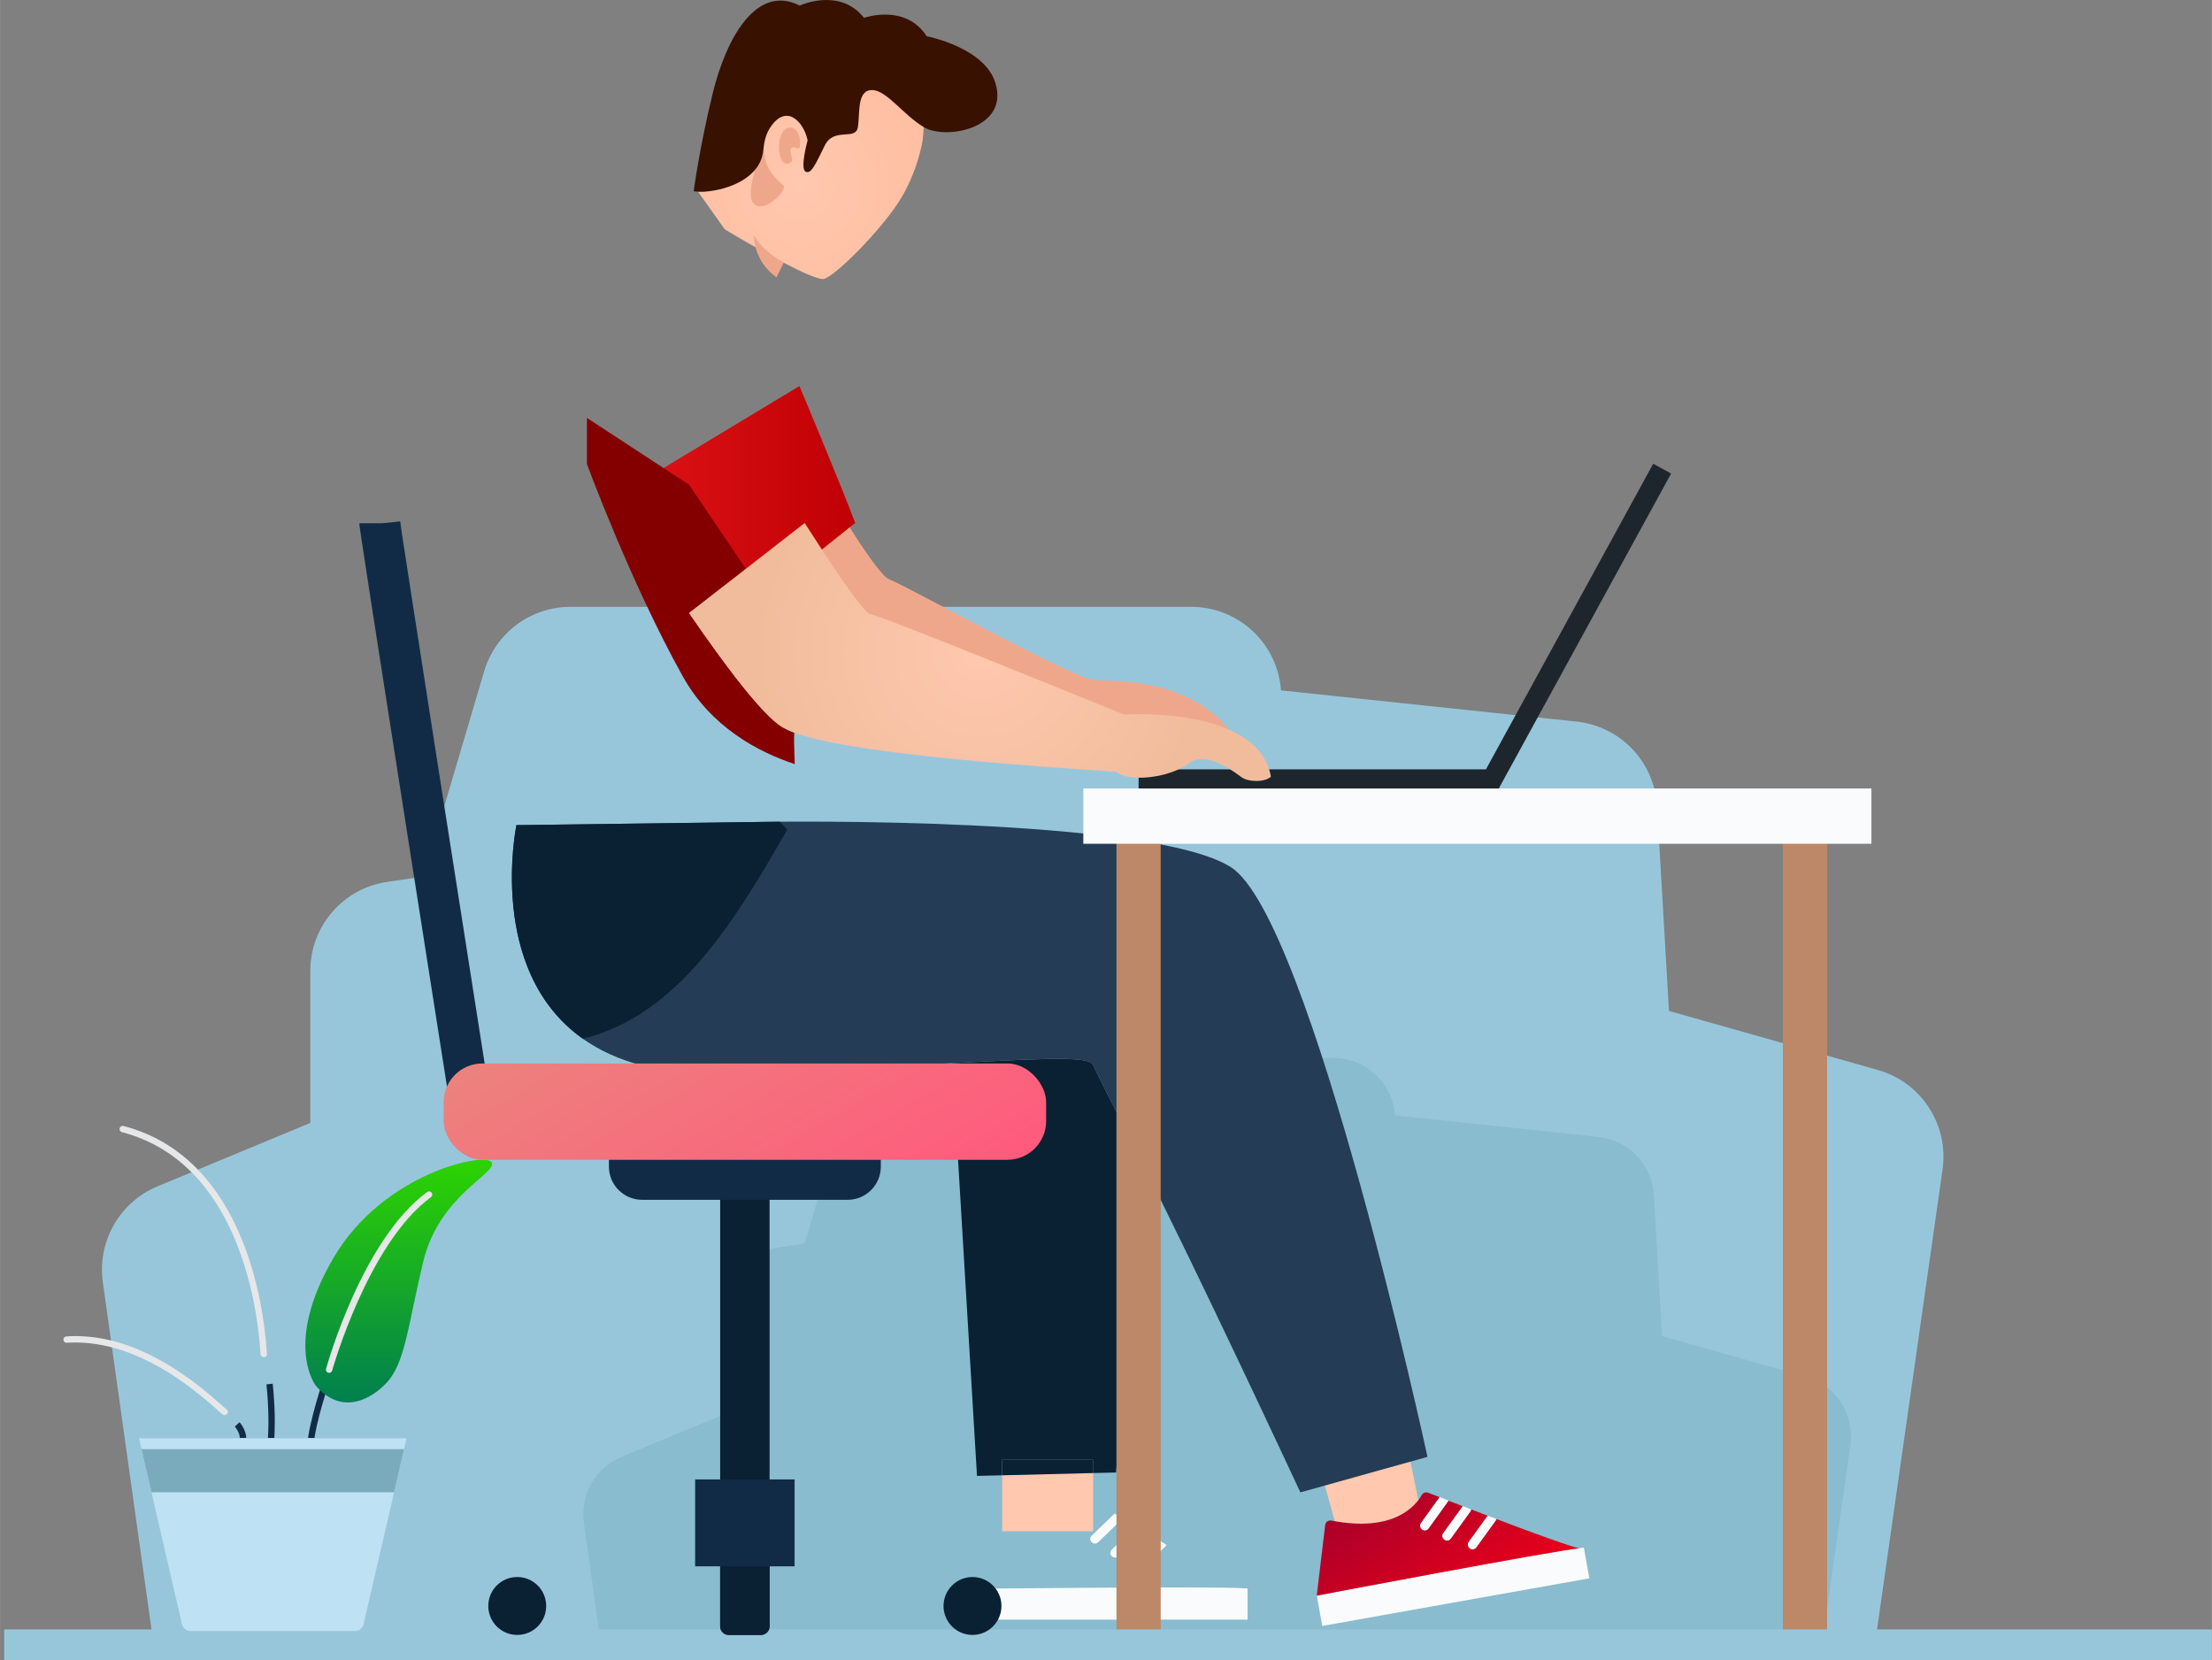 
<svg width="420" height="315.18" version="1.1" viewBox="0 0 111.12 83.391" xmlns="http://www.w3.org/2000/svg" xmlns:xlink="http://www.w3.org/1999/xlink">
 <rect x="0" y="0" width="111.12" height="83.391" fill="#808080" stroke="none"/>
 <defs>
  <style>.r{fill:url(#j);}.s{fill:url(#g);}.t{fill:url(#m);}.u{fill:url(#h);}.v{fill:url(#i);}.w{fill:url(#o);}.x{fill:url(#p);}.y{fill:url(#k);}.z{fill:url(#n);}.aa{fill:url(#l);}.ab{fill:url(#f);}.ac{fill:url(#d);}.ad{fill:url(#e);}.ae{fill:url(#c);}.af{fill:#f9fbfc;}.ag{fill:#efa78b;}.ah,.ai{fill:#e6e7e8;}.aj{fill:#ffc8af;}.ak{fill:#97c6db;}.al{fill:#89bcce;}.am{fill:#bee1f4;}.an{fill:#bc8867;}.ao{fill:#112b46;}.ap{fill:#243c55;}.aq{fill:#0a2033;}.ar{fill:#1d262d;}.as{fill:#381101;}.at{fill:#840000;}.au{fill:#7aabbc;}.ai,.av{mix-blend-mode:multiply;}.aw{isolation:isolate;}</style>
  <linearGradient id="c" x1="76.2" x2="76.2" y1="221.52" y2="267.85" gradientUnits="userSpaceOnUse">
   <stop stop-color="#2dd400" offset="0"/>
   <stop stop-color="#007f4f" offset="1"/>
  </linearGradient>
  <linearGradient id="d" x1="23.76" x2="23.76" y1="250.96" y2="274.04" xlink:href="#c"/>
  <linearGradient id="e" x1="38.04" x2="38.04" y1="212.23" y2="264.64" xlink:href="#c"/>
  <radialGradient id="f" cx="152.82" cy="35.51" r="33.96" gradientUnits="userSpaceOnUse">
   <stop stop-color="#ffc8af" offset="0"/>
   <stop stop-color="#ffbb9c" offset="1"/>
  </radialGradient>
  <linearGradient id="g" x1="266.69" x2="280.95" y1="283.01" y2="307.71" gradientUnits="userSpaceOnUse">
   <stop stop-color="#aa002a" offset="0"/>
   <stop stop-color="#e9001a" offset="1"/>
  </linearGradient>
  <linearGradient id="h" x1="200.87" x2="218.34" y1="284.14" y2="314.41" xlink:href="#g"/>
  <linearGradient id="i" x1="123.06" x2="163.38" y1="95.17" y2="95.17" gradientUnits="userSpaceOnUse">
   <stop stop-color="#dd1215" offset="0"/>
   <stop stop-color="#bf0005" offset="1"/>
  </linearGradient>
  <linearGradient id="j" x1="89.81" x2="148.79" y1="69.19" y2="171.35" xlink:href="#i"/>
  <radialGradient id="k" cx="187.24" cy="124.51" r="42.99" gradientUnits="userSpaceOnUse">
   <stop stop-color="#ffc8af" offset="0"/>
   <stop stop-color="#f1bc9c" offset="1"/>
  </radialGradient>
  <radialGradient id="l" cx="152.82" cy="35.51" r="33.95" xlink:href="#f"/>
  <linearGradient id="m" x1="134.9" x2="134.9" y1="56.75" y2="122.96" xlink:href="#i"/>
  <linearGradient id="n" x1="125.29" x2="159.33" y1="182.85" y2="241.79" gradientTransform="rotate(180,142.31,212.32)" gradientUnits="userSpaceOnUse">
   <stop stop-color="#ec827d" offset="0"/>
   <stop stop-color="#ff5a7d" offset="1"/>
  </linearGradient>
  <linearGradient id="o" x1="128.5" x2="155.34" y1="277.37" y2="323.85" gradientTransform="rotate(180,142.31,299.17)" xlink:href="#n"/>
  <linearGradient id="p" x1="65.18" x2="87.61" y1="101.29" y2="140.15" xlink:href="#n"/>
  <linearGradient id="u" x1="76.2" x2="76.2" y1="221.52" y2="267.85" gradientUnits="userSpaceOnUse" xlink:href="#c"/>
  <radialGradient id="q" cx="152.82" cy="35.51" r="33.96" gradientUnits="userSpaceOnUse" xlink:href="#f"/>
  <linearGradient id="t" x1="266.69" x2="280.95" y1="283.01" y2="307.71" gradientUnits="userSpaceOnUse" xlink:href="#g"/>
  <linearGradient id="s" x1="123.06" x2="163.38" y1="95.17" y2="95.17" gradientUnits="userSpaceOnUse" xlink:href="#i"/>
  <linearGradient id="r" x1="125.29" x2="159.33" y1="182.85" y2="241.79" gradientTransform="rotate(180,142.31,212.32)" gradientUnits="userSpaceOnUse" xlink:href="#n"/>
 </defs>
 <g transform="translate(-110.23 -9.348)">
  <g class="aw" transform="matrix(.197 0 0 .197 5.031 9.52)">
   <g id="a">
    <path class="ak" d="m371.09 223.35-12.93 90.79h-328.78l-9.71-69.26c-1.08-7.76 3.21-15.28 10.45-18.29l29.18-12.11v-29.02c0-8.55 6.26-15.8 14.72-17.03l6.9-1.01 11.59-39.19c2.16-7.32 8.88-12.33 16.5-12.33h118.55c4.51 0 8.64 1.74 11.72 4.6 3.08 2.87 5.11 6.86 5.44 11.36l56.45 5.96c8.38 0.89 14.88 7.7 15.38 16.11l2.28 39.16 39.89 11.27c8.3 2.34 13.58 10.46 12.37 18.99z"/>
    <path class="al" d="m353.49 276.02-5.43 38.12h-233.24l-3.26-23.29c-0.75-5.35 2.2-10.52 7.19-12.59l20.09-8.34v-19.98c0-5.88 4.31-10.88 10.13-11.73l4.76-0.69 7.97-26.98c1.49-5.04 6.11-8.49 11.36-8.49h81.61c3.11 0 5.95 1.2 8.07 3.17 2.13 1.97 3.53 4.72 3.75 7.82l38.86 4.1c5.77 0.61 10.25 5.31 10.59 11.1l1.57 26.95 27.47 7.76c5.71 1.61 9.34 7.2 8.51 13.07z"/>
   </g>
   <g id="b">
    <rect class="ak" x=".83" y="311.22" width="421.7" height="5.85"/>
    <path class="ao" d="m61.8 263.42s-0.68 2.03-1.4 4.57-1.48 5.58-1.64 7.7l1.21 0.09c0.14-1.93 0.89-4.96 1.6-7.46 0.36-1.25 0.7-2.38 0.96-3.2 0.26-0.81 0.42-1.31 0.43-1.31l-1.15-0.39z"/>
    <path class="ao" d="m50.92 264.42s0.02 0.21 0.06 0.58c0.11 1.12 0.33 3.73 0.33 6.56 0 1.33-0.05 2.7-0.18 3.99l1.21 0.12c0.13-1.35 0.18-2.76 0.18-4.11 0-3.86-0.4-7.27-0.4-7.28l-1.21 0.14z"/>
    <path class="ao" d="m44.89 272.47c0.04 0.05 0.29 0.35 0.52 0.76 0.23 0.42 0.43 0.95 0.43 1.47h1.22c0-0.87-0.33-1.62-0.64-2.16s-0.62-0.87-0.64-0.89l-0.9 0.82z"/>
    <path class="ae" d="m60.35 264.66s-6.24-7.91 3.35-24.35 29.37-20.39 30.28-18.26-10.04 6.24-13.09 18.87c-3.04 12.63-3.45 19.63-7.25 23.44s-8.98 5.33-13.29 0.3z" fill="url(#u)"/>
    <path class="ac" d="m47.51 266.25s-0.68-8.9-16.79-13.85-31.37 4.34-30.69 6.28 10.29-1.96 19.85 4.44 14.03 10.72 18.79 10.91c4.76 0.2 9.05-1.92 8.84-7.78z" fill="url(#d)"/>
    <path class="ad" d="m57.2 260.42s10.75-11.54-1.72-30c-12.46-18.46-39.94-19.75-40.85-17.19-0.9 2.56 10.75 7.39 15.28 21.91s7 21.8 11.73 25.95 10.9 5.53 15.55-0.66z" fill="url(#e)"/>
    <path class="ai" d="m62.89 262.22c-0.05 0-0.11 0-0.16-0.02-0.32-0.09-0.51-0.42-0.42-0.75 0.28-1 6.96-24.72 19.32-33.78 0.27-0.2 0.65-0.14 0.85 0.13s0.14 0.65-0.13 0.85c-12.02 8.81-18.8 32.88-18.87 33.12-0.07 0.27-0.32 0.45-0.59 0.45z"/>
    <path class="ai" d="m50.44 259.21c-0.27 0-0.52-0.19-0.61-0.45-0.03-0.1-0.04-0.17-0.07-0.66-0.56-8.34-4.11-36.02-26.44-41.86-0.33-0.09-0.52-0.42-0.44-0.74s0.42-0.52 0.74-0.44c23.12 6.05 26.78 34.41 27.35 42.96 0.02 0.23 0.02 0.38 0.03 0.44 0.11 0.32-0.08 0.62-0.4 0.73-0.06 0.02-0.11 0.03-0.17 0.03z"/>
    <g class="av">
     <path class="ah" d="m42.92 270.29c-0.28 0-0.55-0.25-1.44-1.05-10.01-9.06-19.66-13.35-28.69-12.77-0.34 0.02-0.62-0.23-0.65-0.57-0.02-0.34 0.23-0.62 0.57-0.65 9.37-0.62 19.32 3.79 29.59 13.08 0.36 0.32 0.72 0.65 0.87 0.76 0.17 0.06 0.3 0.2 0.36 0.38 0.11 0.32-0.07 0.66-0.38 0.77-0.08 0.03-0.15 0.04-0.22 0.04z"/>
    </g>
    <path class="am" d="m67.83 311.53h-31.39c-0.79 0-1.48-0.54-1.65-1.31l-8.22-35.51h51.13l-8.22 35.51c-0.18 0.77-0.86 1.31-1.65 1.31z"/>
    <polygon class="au" points="75.31 285.03 77.7 274.7 26.57 274.7 28.96 285.03"/>
    <polygon class="am" points="77.22 276.79 77.7 274.7 26.57 274.7 27.05 276.79"/>
    <polygon class="ar" points="217.52 150.84 217.52 146.94 283.87 146.94 315.82 88.57 319.24 90.44 286.19 150.84"/>
    <path class="ab" d="m176.25 26.88s-0.91 6.06-4.57 11.71-11.91 13.95-14.19 14.66c-0.92 0.28-4.19-1.2-7.76-3.07-1.17-0.61-2.37-1.27-3.54-1.91-4.11-2.28-7.73-4.48-7.73-4.48l-5.45-7.69c2.21-11.15 6.15-19.51 12.21-27.42 6.05-7.92 19.57-3.16 24.49 0.64 4.93 3.8 7.61 9.76 6.54 17.56z" fill="url(#q)"/>
    <path class="ag" d="m145.94 27.81c-0.16 4.98 3.12 6.86 3.78 7.7s-3.75 5.44-5.73 3.38c-1.97-2.06 1.94-11.08 1.94-11.08z"/>
    <polygon class="aj" points="271.73 290.18 255.65 292.95 251.94 279.54 269.29 278.47"/>
    <path class="af" d="m302.57 295.6 1.05 5.86-51.02 9.1-1.04-5.81s45.23-8.59 50.15-9.04l0.86-0.12z"/>
    <path class="s" d="m280.89 288.69c0.09-0.12 0.13-0.26 0.14-0.4 1.02 0.39 2.09 0.8 3.17 1.22l-3.61 5c-0.29 0.39-0.19 0.95 0.2 1.24 0.21 0.14 0.45 0.19 0.67 0.15 0.21-0.04 0.42-0.16 0.55-0.35l3.74-5.17c0.06-0.08 0.1-0.16 0.1-0.25 6.85 2.59 14.04 5.24 15.85 5.6-4.92 0.45-50.15 9.04-50.15 9.04l1.61-13.5c0.07-0.57 0.62-0.95 1.19-0.84 11.97 2.34 16.13-2.87 17.26-4.89 0.24-0.43 0.75-0.6 1.21-0.43 0.53 0.2 1.28 0.5 2.2 0.85l-3.56 4.94c-0.29 0.39-0.19 0.93 0.2 1.22 0.21 0.14 0.45 0.21 0.68 0.17 0.21-0.04 0.42-0.17 0.56-0.37l3.72-5.16s0.06-0.08 0.07-0.14c0.83 0.32 1.76 0.68 2.74 1.06l-3.72 5.16c-0.29 0.39-0.21 0.94 0.2 1.22 0.19 0.15 0.43 0.21 0.68 0.17 0.21-0.04 0.42-0.17 0.55-0.37l3.74-5.17z" fill="url(#t)"/>
    <path class="af" d="m282.02 295.54c-0.13 0.18-0.34 0.31-0.55 0.35-0.23 0.04-0.47 0-0.67-0.15-0.39-0.29-0.49-0.85-0.2-1.24l3.61-5c0.56 0.21 1.1 0.42 1.66 0.62 0 0.09-0.04 0.17-0.1 0.25l-3.74 5.17z"/>
    <path class="af" d="m279.45 287.67c0.5 0.2 1.04 0.41 1.59 0.62 0 0.15-0.06 0.28-0.14 0.4l-3.74 5.17c-0.13 0.2-0.34 0.33-0.55 0.37-0.24 0.04-0.49-0.02-0.68-0.17-0.41-0.29-0.49-0.83-0.2-1.22l3.72-5.16z"/>
    <path class="af" d="m272.92 291.91c-0.14 0.21-0.35 0.33-0.56 0.37-0.23 0.04-0.47-0.02-0.68-0.17-0.39-0.29-0.49-0.83-0.2-1.22l3.56-4.94c0.5 0.2 1.07 0.42 1.67 0.66 0 0.06-0.04 0.1-0.07 0.14z"/>
    <path class="ap" d="m181.94 203.07c-10.45 0.53-24.41 1.27-42.64 1.97-51.01 1.95-40.62-47.44-40.62-47.44l48.75-0.64s72.48-1.07 87.74 8.68c15.27 9.75 37.53 112.62 37.53 112.62l-24.28 6.78s-19.67-42.29-31.16-64.81c-4.72-9.26-8.13-16.07-8.42-16.81-0.62-1.66-8.09-1.33-26.91-0.35z"/>
    <path class="aq" d="m148.98 156.94c-1 0-1.55 0.02-1.55 0.02l-48.75 0.64s-5.83 27.7 12.67 40.79c18.41-4.45 29.39-23.14 39.05-39.91l-1.43-1.55z"/>
    <path class="aq" d="m217.27 220.22-4.04 61.03-4.39 0.1v-2.53h-17.39v2.96l-4.8 0.12-4.72-78.83c18.82-0.97 26.28-1.31 26.91 0.35 0.29 0.74 3.7 7.55 8.42 16.81z"/>
    <polygon class="aj" points="208.85 292.47 191.46 292.47 191.46 281.78 208.85 281.35"/>
    <polygon class="aq" points="208.85 281.35 191.46 281.78 191.46 278.82 208.85 278.82"/>
    <path class="af" d="m238.34 303.39v5.96h-51.83v-5.9s46.03-0.51 50.96-0.09z"/>
    <path class="u" d="m218.21 292.78c0.11-0.11 0.18-0.23 0.21-0.37 0.94 0.57 1.91 1.15 2.91 1.75l-4.43 4.29c-0.35 0.34-0.35 0.9-0.02 1.26 0.18 0.18 0.41 0.27 0.64 0.27 0.21 0 0.44-0.09 0.6-0.25l4.59-4.43c0.07-0.07 0.12-0.14 0.14-0.23 6.29 3.76 12.9 7.62 14.62 8.29-4.93-0.43-50.96 0.09-50.96 0.09l3.96-13.01c0.17-0.55 0.78-0.83 1.32-0.62 11.38 4.41 16.38 0 17.85-1.78 0.31-0.38 0.85-0.46 1.27-0.21 0.48 0.29 1.17 0.71 2.02 1.23l-4.38 4.23c-0.35 0.34-0.35 0.89-0.02 1.24 0.18 0.18 0.41 0.28 0.64 0.28 0.21 0 0.44-0.09 0.62-0.27l4.57-4.43s0.07-0.07 0.09-0.12c0.76 0.46 1.61 0.97 2.52 1.52l-4.57 4.43c-0.35 0.34-0.37 0.89-0.02 1.24 0.16 0.18 0.39 0.28 0.64 0.28 0.21 0 0.44-0.09 0.6-0.27l4.59-4.43z" fill="url(#h)"/>
    <path class="af" d="m218.12 299.73c-0.16 0.16-0.39 0.25-0.6 0.25-0.23 0-0.46-0.09-0.64-0.27-0.34-0.35-0.34-0.92 0.02-1.26l4.43-4.29c0.51 0.3 1.01 0.6 1.52 0.9-0.02 0.09-0.07 0.16-0.14 0.23l-4.59 4.43z"/>
    <path class="af" d="m216.97 291.53c0.46 0.28 0.96 0.58 1.45 0.89-0.04 0.14-0.11 0.27-0.21 0.37l-4.59 4.43c-0.16 0.18-0.39 0.27-0.6 0.27-0.25 0-0.48-0.11-0.64-0.28-0.35-0.35-0.34-0.9 0.02-1.24l4.57-4.43z"/>
    <path class="af" d="m209.8 294.56c-0.18 0.18-0.41 0.27-0.62 0.27-0.23 0-0.46-0.11-0.64-0.28-0.34-0.35-0.34-0.9 0.02-1.24l4.38-4.23c0.46 0.28 0.97 0.6 1.52 0.94-0.02 0.05-0.05 0.09-0.09 0.12l-4.57 4.43z"/>
    <path class="ag" d="m237.12 143.3h-28.76s-43.38-7-51.83-12.19c-3.14-1.93-8.52-7.84-14.08-14.51l19.6-16.32c3.43 5.44 6.55 9.87 7.8 10.35 3.41 1.29 35.74 19.32 39.48 19.32s21.6-0.31 27.79 13.34z"/>
    <path class="v" d="m163.38 99.88-20.92 16.73c-9.48-11.37-19.4-24.98-19.4-24.98l29.67-17.9s7.62 18.1 10.65 26.15z" fill="url(#s)"/>
    <path class="r" d="m145.48 58.8-21.45-8.44s-25.58 2.97-27.34 64.6c-0.34 11.9-0.22 77.65 3.4 79.34 14.45 6.73 51.67-37.37 51.67-37.37 0.74-1.37-0.31-15.59 0-16.99-0.9-0.33-1.64-0.68-2.22-1.01-3.8-2.24-10.9-11.66-17.88-21.84l22.07-17.2c0.88 1.38 1.75 2.73 2.59 4.04 0.58-32.87-10.84-45.12-10.84-45.12z" fill="url(#j)"/>
    <path class="at" d="m151.76 139.93c-0.9-0.33-1.64-0.68-2.22-1.01-3.8-2.24-10.9-11.66-17.88-21.84l10.83-8.44-10.83-16.06-19.52-12.76v8.79s8.36 22.74 18.31 40.57c5.4 9.68 14.34 14.43 21.39 16.76-0.11-2.94-0.19-5.46-0.07-6.01z"/>
    <path class="y" d="m214.7 136.48s-45.33-18.52-48.42-19.19c-0.97-0.21-4.31-4.81-8.41-11.02-0.86-1.34-3.27-5.01-4.14-6.38l-22.07 17.2c6.98 10.18 14.08 19.6 17.88 21.84 0.58 0.33 1.33 0.68 2.22 1.01 0-0.05 0.02-0.09 0.03-0.13 0 0.04-0.02 0.08-0.03 0.13 13.18 4.93 60.61 7.21 61.53 7.52 1.7 1.32 5.71 1.4 9.31 0.41 1.67-0.46 3.26-1.14 4.47-2.06 3.17-2.37 7.9 0.98 10.04 2.59 1.39 1.05 4.62 1.01 5.69-0.06-2.44-13.65-28.12-11.85-28.12-11.85z" fill="url(#k)"/>
    <polygon class="aa" points="124.03 50.35 133.01 36.1 147.23 46.57 150.37 48.88 149.73 50.18 148.35 52.97 148.1 53.48 145.48 58.79" fill="url(#l)"/>
    <path class="t" d="m112.13 88.6 22.36 34.36 25.56-14.68s-6.96-26.77-13.72-41.5c-4.2-9.15-16.28-13.69-27.97-6.41-10.3 6.41-9.99 21.39-6.24 28.24z" fill="url(#m)"/>
    <path class="as" d="m154.3 26.78c-0.82-3.73-4.23-7.16-7.31-2.17-0.76 1.24-1.02 2.71-1.17 4.16-0.55 5.2-6.59 7.48-11.11 7.83-0.71 0.05-1.47 0.05-2.18-0.08 0 0 1.14-8.55 3.68-18.86s8.28-20.81 16.58-16.6c0 0 7.64-3.56 12.28 2.35 0 0 7.88-2.83 11.97 3.51 0 0 11.07 2.09 13.14 8.97 2.63 8.74-9.61 10.87-13.69 8.39-4.08-2.47-7.17-7.17-9.99-7.08s-2.18 4.41-2.6 7.08-4.57-0.08-6.33 3.51-2.64 5.6-3.69 4.97c-1.06-0.63 0.42-5.98 0.42-5.98z"/>
    <path class="ag" d="m152.82 27.69c0.31-1.34-0.52-3.25-1.69-3.33-1.5-0.1-2.19 1.73-2.3 3.34-0.1 1.48 0.34 4.04 1.98 3.48 1.25-0.43-0.14-1.93 0.31-2.75 0.49-0.9 1.71 0.7 1.71-0.74z"/>
    <path class="ag" d="m149.73 50.18-1.38 2.79c-4.51-3.22-4.33-8.1-4.33-8.1s1.3 2.78 5.71 5.31z"/>
    <path class="ao" d="m68.68 99.94c0 0.17 0 0.24 0.01 0.3 0.02 0.2 0.03 0.26 0.04 0.37 0.05 0.39 0.15 1.07 0.31 2.12 1.16 7.78 5.33 34.44 9.21 59.18s7.46 47.54 7.46 47.54l7.7-1.21s-0.27-1.69-0.73-4.64c-1.62-10.34-5.69-36.19-9.34-59.56-1.83-11.69-3.55-22.75-4.82-30.95-0.63-4.1-1.15-7.48-1.52-9.86-0.18-1.19-0.32-2.13-0.41-2.77-0.05-0.32-0.08-0.57-0.1-0.73l-0.02-0.15s-2.31 0.25-2.31 0.25l2.31-0.19v-0.06s-2.31 0.25-2.31 0.25l2.31-0.19-3.61 0.3h3.62c0-0.21 0-0.26-0.01-0.3l-3.61 0.3z"/>
    <path class="aq" transform="rotate(180 142.31 266.12)" d="m139.21 219.98h6.19c0.9 0 1.63 0.73 1.63 1.63v90.66h-9.44v-90.66c0-0.9 0.73-1.63 1.63-1.63z"/>
    <path class="aq" transform="rotate(180 142.31 300.94)" d="m139.21 289.6h6.19c0.9 0 1.63 0.73 1.63 1.63v21.04h-9.44v-21.04c0-0.9 0.73-1.63 1.63-1.63z"/>
    <path class="ao" transform="rotate(180,142.31,225.22)" d="m122.68 221.28h39.26c3.5 0 6.34 2.84 6.34 6.34v1.54h-51.94v-1.54c0-3.5 2.84-6.34 6.34-6.34z"/>
    <rect class="z" transform="rotate(180,142.31,212.32)" x="84.76" y="203.12" width="115.09" height="18.4" rx="7.4" ry="7.4" fill="url(#r)"/>
    <path class="aq" d="m93.3 306.74c0 3.05 2.47 5.53 5.53 5.53s5.53-2.47 5.53-5.53-2.47-5.53-5.53-5.53-5.53 2.47-5.53 5.53z"/>
    <circle class="aq" cx="185.79" cy="306.74" r="5.53"/>
    <rect class="ao" transform="rotate(180,142.31,290.87)" x="132.81" y="282.57" width="19" height="16.6"/>
    <path class="w" transform="rotate(180,142.31,299.17)" d="m93.3 295.26h98.03v2.06c0 3.17-2.58 5.75-5.75 5.75h-86.53c-3.17 0-5.75-2.58-5.75-5.75z" fill="url(#o)"/>
    <path class="x" d="m66.35 106.37 4.16 30.85c0.59 4.4 4.64 7.48 9.04 6.89s7.48-4.64 6.89-9.04l-4.16-30.85c-0.59-4.4-4.64-7.48-9.04-6.89s-7.48 4.64-6.89 9.04" fill="url(#p)"/>
    <rect class="an" x="340.58" y="160.02" width="8.45" height="151.19"/>
    <rect class="an" x="213.29" y="160.02" width="8.45" height="151.19"/>
    <rect class="af" x="206.96" y="150.6" width="150.54" height="10.56"/>
   </g>
  </g>
  <g class="aw" transform="matrix(.263 0 0 .263 110.22 9.349)" style="isolation:isolate">
   <path class="ak" d="m371.09 223.35-12.93 90.79h-328.78l-9.71-69.26c-1.08-7.76 3.21-15.28 10.45-18.29l29.18-12.11v-29.02c0-8.55 6.26-15.8 14.72-17.03l6.9-1.01 11.59-39.19c2.16-7.32 8.88-12.33 16.5-12.33h118.55c4.51 0 8.64 1.74 11.72 4.6 3.08 2.87 5.11 6.86 5.44 11.36l56.45 5.96c8.38 0.89 14.88 7.7 15.38 16.11l2.28 39.16 39.89 11.27c8.3 2.34 13.58 10.46 12.37 18.99z"/>
   <path class="al" d="m353.49 276.02-5.43 38.12h-233.24l-3.26-23.29c-0.75-5.35 2.2-10.52 7.19-12.59l20.09-8.34v-19.98c0-5.88 4.31-10.88 10.13-11.73l4.76-0.69 7.97-26.98c1.49-5.04 6.11-8.49 11.36-8.49h81.61c3.11 0 5.95 1.2 8.07 3.17 2.13 1.97 3.53 4.72 3.75 7.82l38.86 4.1c5.77 0.61 10.25 5.31 10.59 11.1l1.57 26.95 27.47 7.76c5.71 1.61 9.34 7.2 8.51 13.07z"/>
   <rect class="ak" x=".83" y="311.22" width="421.7" height="5.85"/>
   <path class="ao" d="m61.8 263.42s-0.68 2.03-1.4 4.57-1.48 5.58-1.64 7.7l1.21 0.09c0.14-1.93 0.89-4.96 1.6-7.46 0.36-1.25 0.7-2.38 0.96-3.2 0.26-0.81 0.42-1.31 0.43-1.31l-1.15-0.39z"/>
   <path class="ao" d="m50.92 264.42s0.02 0.21 0.06 0.58c0.11 1.12 0.33 3.73 0.33 6.56 0 1.33-0.05 2.7-0.18 3.99l1.21 0.12c0.13-1.35 0.18-2.76 0.18-4.11 0-3.86-0.4-7.27-0.4-7.28l-1.21 0.14z"/>
   <path class="ao" d="m44.89 272.47c0.04 0.05 0.29 0.35 0.52 0.76 0.23 0.42 0.43 0.95 0.43 1.47h1.22c0-0.87-0.33-1.62-0.64-2.16s-0.62-0.87-0.64-0.89l-0.9 0.82z"/>
   <path class="ae" d="m60.35 264.66s-6.24-7.91 3.35-24.35 29.37-20.39 30.28-18.26-10.04 6.24-13.09 18.87c-3.04 12.63-3.45 19.63-7.25 23.44s-8.98 5.33-13.29 0.3z" fill="url(#u)"/>
   <path class="ac" d="m47.51 266.25s-0.68-8.9-16.79-13.85-31.37 4.34-30.69 6.28 10.29-1.96 19.85 4.44 14.03 10.72 18.79 10.91c4.76 0.2 9.05-1.92 8.84-7.78z" fill="url(#d)"/>
   <path class="ad" d="m57.2 260.42s10.75-11.54-1.72-30c-12.46-18.46-39.94-19.75-40.85-17.19-0.9 2.56 10.75 7.39 15.28 21.91s7 21.8 11.73 25.95 10.9 5.53 15.55-0.66z" fill="url(#e)"/>
   <path class="ai" d="m62.89 262.22c-0.05 0-0.11 0-0.16-0.02-0.32-0.09-0.51-0.42-0.42-0.75 0.28-1 6.96-24.72 19.32-33.78 0.27-0.2 0.65-0.14 0.85 0.13s0.14 0.65-0.13 0.85c-12.02 8.81-18.8 32.88-18.87 33.12-0.07 0.27-0.32 0.45-0.59 0.45z"/>
   <path class="ai" d="m50.44 259.21c-0.27 0-0.52-0.19-0.61-0.45-0.03-0.1-0.04-0.17-0.07-0.66-0.56-8.34-4.11-36.02-26.44-41.86-0.33-0.09-0.52-0.42-0.44-0.74s0.42-0.52 0.74-0.44c23.12 6.05 26.78 34.41 27.35 42.96 0.02 0.23 0.02 0.38 0.03 0.44 0.11 0.32-0.08 0.62-0.4 0.73-0.06 0.02-0.11 0.03-0.17 0.03z"/>
   <g class="av">
    <path class="ah" d="m42.92 270.29c-0.28 0-0.55-0.25-1.44-1.05-10.01-9.06-19.66-13.35-28.69-12.77-0.34 0.02-0.62-0.23-0.65-0.57-0.02-0.34 0.23-0.62 0.57-0.65 9.37-0.62 19.32 3.79 29.59 13.08 0.36 0.32 0.72 0.65 0.87 0.76 0.17 0.06 0.3 0.2 0.36 0.38 0.11 0.32-0.07 0.66-0.38 0.77-0.08 0.03-0.15 0.04-0.22 0.04z"/>
   </g>
   <path class="am" d="m67.83 311.53h-31.39c-0.79 0-1.48-0.54-1.65-1.31l-8.22-35.51h51.13l-8.22 35.51c-0.18 0.77-0.86 1.31-1.65 1.31z"/>
   <polygon class="au" points="77.7 274.7 26.57 274.7 28.96 285.03 75.31 285.03"/>
   <polygon class="am" points="77.7 274.7 26.57 274.7 27.05 276.79 77.22 276.79"/>
   <polygon class="ar" points="217.52 146.94 283.87 146.94 315.82 88.57 319.24 90.44 286.19 150.84 217.52 150.84"/>
   <path class="ab" d="m176.25 26.88s-0.91 6.06-4.57 11.71-11.91 13.95-14.19 14.66c-0.92 0.28-4.19-1.2-7.76-3.07-1.17-0.61-2.37-1.27-3.54-1.91-4.11-2.28-7.73-4.48-7.73-4.48l-5.45-7.69c2.21-11.15 6.15-19.51 12.21-27.42 6.05-7.92 19.57-3.16 24.49 0.64 4.93 3.8 7.61 9.76 6.54 17.56z" fill="url(#q)"/>
   <path class="ag" d="m145.94 27.81c-0.16 4.98 3.12 6.86 3.78 7.7s-3.75 5.44-5.73 3.38c-1.97-2.06 1.94-11.08 1.94-11.08z"/>
   <polygon class="aj" points="255.65 292.95 251.94 279.54 269.29 278.47 271.73 290.18"/>
   <path class="af" d="m302.57 295.6 1.05 5.86-51.02 9.1-1.04-5.81s45.23-8.59 50.15-9.04l0.86-0.12z"/>
   <path class="s" d="m280.89 288.69c0.09-0.12 0.13-0.26 0.14-0.4 1.02 0.39 2.09 0.8 3.17 1.22l-3.61 5c-0.29 0.39-0.19 0.95 0.2 1.24 0.21 0.14 0.45 0.19 0.67 0.15 0.21-0.04 0.42-0.16 0.55-0.35l3.74-5.17c0.06-0.08 0.1-0.16 0.1-0.25 6.85 2.59 14.04 5.24 15.85 5.6-4.92 0.45-50.15 9.04-50.15 9.04l1.61-13.5c0.07-0.57 0.62-0.95 1.19-0.84 11.97 2.34 16.13-2.87 17.26-4.89 0.24-0.43 0.75-0.6 1.21-0.43 0.53 0.2 1.28 0.5 2.2 0.85l-3.56 4.94c-0.29 0.39-0.19 0.93 0.2 1.22 0.21 0.14 0.45 0.21 0.68 0.17 0.21-0.04 0.42-0.17 0.56-0.37l3.72-5.16s0.06-0.08 0.07-0.14c0.83 0.32 1.76 0.68 2.74 1.06l-3.72 5.16c-0.29 0.39-0.21 0.94 0.2 1.22 0.19 0.15 0.43 0.21 0.68 0.17 0.21-0.04 0.42-0.17 0.55-0.37l3.74-5.17z" fill="url(#t)"/>
   <path class="af" d="m282.02 295.54c-0.13 0.18-0.34 0.31-0.55 0.35-0.23 0.04-0.47 0-0.67-0.15-0.39-0.29-0.49-0.85-0.2-1.24l3.61-5c0.56 0.21 1.1 0.42 1.66 0.62 0 0.09-0.04 0.17-0.1 0.25l-3.74 5.17z"/>
   <path class="af" d="m279.45 287.67c0.5 0.2 1.04 0.41 1.59 0.62 0 0.15-0.06 0.28-0.14 0.4l-3.74 5.17c-0.13 0.2-0.34 0.33-0.55 0.37-0.24 0.04-0.49-0.02-0.68-0.17-0.41-0.29-0.49-0.83-0.2-1.22l3.72-5.16z"/>
   <path class="af" d="m272.92 291.91c-0.14 0.21-0.35 0.33-0.56 0.37-0.23 0.04-0.47-0.02-0.68-0.17-0.39-0.29-0.49-0.83-0.2-1.22l3.56-4.94c0.5 0.2 1.07 0.42 1.67 0.66 0 0.06-0.04 0.1-0.07 0.14z"/>
   <path class="ap" d="m181.94 203.07c-10.45 0.53-24.41 1.27-42.64 1.97-51.01 1.95-40.62-47.44-40.62-47.44l48.75-0.64s72.48-1.07 87.74 8.68c15.27 9.75 37.53 112.62 37.53 112.62l-24.28 6.78s-19.67-42.29-31.16-64.81c-4.72-9.26-8.13-16.07-8.42-16.81-0.62-1.66-8.09-1.33-26.91-0.35z"/>
   <path class="aq" d="m148.98 156.94c-1 0-1.55 0.02-1.55 0.02l-48.75 0.64s-5.83 27.7 12.67 40.79c18.41-4.45 29.39-23.14 39.05-39.91l-1.43-1.55z"/>
   <path class="aq" d="m217.27 220.22-4.04 61.03-4.39 0.1v-2.53h-17.39v2.96l-4.8 0.12-4.72-78.83c18.82-0.97 26.28-1.31 26.91 0.35 0.29 0.74 3.7 7.55 8.42 16.81z"/>
   <polygon class="aj" points="191.46 292.47 191.46 281.78 208.85 281.35 208.85 292.47"/>
   <polygon class="aq" points="191.46 281.78 191.46 278.82 208.85 278.82 208.85 281.35"/>
   <path class="af" d="m238.34 303.39v5.96h-51.83v-5.9s46.03-0.51 50.96-0.09z"/>
   <path class="u" d="m218.21 292.78c0.11-0.11 0.18-0.23 0.21-0.37 0.94 0.57 1.91 1.15 2.91 1.75l-4.43 4.29c-0.35 0.34-0.35 0.9-0.02 1.26 0.18 0.18 0.41 0.27 0.64 0.27 0.21 0 0.44-0.09 0.6-0.25l4.59-4.43c0.07-0.07 0.12-0.14 0.14-0.23 6.29 3.76 12.9 7.62 14.62 8.29-4.93-0.43-50.96 0.09-50.96 0.09l3.96-13.01c0.17-0.55 0.78-0.83 1.32-0.62 11.38 4.41 16.38 0 17.85-1.78 0.31-0.38 0.85-0.46 1.27-0.21 0.48 0.29 1.17 0.71 2.02 1.23l-4.38 4.23c-0.35 0.34-0.35 0.89-0.02 1.24 0.18 0.18 0.41 0.28 0.64 0.28 0.21 0 0.44-0.09 0.62-0.27l4.57-4.43s0.07-0.07 0.09-0.12c0.76 0.46 1.61 0.97 2.52 1.52l-4.57 4.43c-0.35 0.34-0.37 0.89-0.02 1.24 0.16 0.18 0.39 0.28 0.64 0.28 0.21 0 0.44-0.09 0.6-0.27l4.59-4.43z" fill="url(#h)"/>
   <path class="af" d="m218.12 299.73c-0.16 0.16-0.39 0.25-0.6 0.25-0.23 0-0.46-0.09-0.64-0.27-0.34-0.35-0.34-0.92 0.02-1.26l4.43-4.29c0.51 0.3 1.01 0.6 1.52 0.9-0.02 0.09-0.07 0.16-0.14 0.23l-4.59 4.43z"/>
   <path class="af" d="m216.97 291.53c0.46 0.28 0.96 0.58 1.45 0.89-0.04 0.14-0.11 0.27-0.21 0.37l-4.59 4.43c-0.16 0.18-0.39 0.27-0.6 0.27-0.25 0-0.48-0.11-0.64-0.28-0.35-0.35-0.34-0.9 0.02-1.24l4.57-4.43z"/>
   <path class="af" d="m209.8 294.56c-0.18 0.18-0.41 0.27-0.62 0.27-0.23 0-0.46-0.11-0.64-0.28-0.34-0.35-0.34-0.9 0.02-1.24l4.38-4.23c0.46 0.28 0.97 0.6 1.52 0.94-0.02 0.05-0.05 0.09-0.09 0.12l-4.57 4.43z"/>
   <path class="ag" d="m237.12 143.3h-28.76s-43.38-7-51.83-12.19c-3.14-1.93-8.52-7.84-14.08-14.51l19.6-16.32c3.43 5.44 6.55 9.87 7.8 10.35 3.41 1.29 35.74 19.32 39.48 19.32s21.6-0.31 27.79 13.34z"/>
   <path class="v" d="m163.38 99.88-20.92 16.73c-9.48-11.37-19.4-24.98-19.4-24.98l29.67-17.9s7.62 18.1 10.65 26.15z" fill="url(#s)"/>
   <path class="r" d="m145.48 58.8-21.45-8.44s-25.58 2.97-27.34 64.6c-0.34 11.9-0.22 77.65 3.4 79.34 14.45 6.73 51.67-37.37 51.67-37.37 0.74-1.37-0.31-15.59 0-16.99-0.9-0.33-1.64-0.68-2.22-1.01-3.8-2.24-10.9-11.66-17.88-21.84l22.07-17.2c0.88 1.38 1.75 2.73 2.59 4.04 0.58-32.87-10.84-45.12-10.84-45.12z" fill="url(#j)"/>
   <path class="at" d="m151.76 139.93c-0.9-0.33-1.64-0.68-2.22-1.01-3.8-2.24-10.9-11.66-17.88-21.84l10.83-8.44-10.83-16.06-19.52-12.76v8.79s8.36 22.74 18.31 40.57c5.4 9.68 14.34 14.43 21.39 16.76-0.11-2.94-0.19-5.46-0.07-6.01z"/>
   <path class="y" d="m214.7 136.48s-45.33-18.52-48.42-19.19c-0.97-0.21-4.31-4.81-8.41-11.02-0.86-1.34-3.27-5.01-4.14-6.38l-22.07 17.2c6.98 10.18 14.08 19.6 17.88 21.84 0.58 0.33 1.33 0.68 2.22 1.01 0-0.05 0.02-0.09 0.03-0.13 0 0.04-0.02 0.08-0.03 0.13 13.18 4.93 60.61 7.21 61.53 7.52 1.7 1.32 5.71 1.4 9.31 0.41 1.67-0.46 3.26-1.14 4.47-2.06 3.17-2.37 7.9 0.98 10.04 2.59 1.39 1.05 4.62 1.01 5.69-0.06-2.44-13.65-28.12-11.85-28.12-11.85z" fill="url(#k)"/>
   <polygon class="aa" points="148.35 52.97 148.1 53.48 145.48 58.79 124.03 50.35 133.01 36.1 147.23 46.57 150.37 48.88 149.73 50.18" fill="url(#l)"/>
   <path class="t" d="m112.13 88.6 22.36 34.36 25.56-14.68s-6.96-26.77-13.72-41.5c-4.2-9.15-16.28-13.69-27.97-6.41-10.3 6.41-9.99 21.39-6.24 28.24z" fill="url(#m)"/>
   <path class="as" d="m154.3 26.78c-0.82-3.73-4.23-7.16-7.31-2.17-0.76 1.24-1.02 2.71-1.17 4.16-0.55 5.2-6.59 7.48-11.11 7.83-0.71 0.05-1.47 0.05-2.18-0.08 0 0 1.14-8.55 3.68-18.86s8.28-20.81 16.58-16.6c0 0 7.64-3.56 12.28 2.35 0 0 7.88-2.83 11.97 3.51 0 0 11.07 2.09 13.14 8.97 2.63 8.74-9.61 10.87-13.69 8.39-4.08-2.47-7.17-7.17-9.99-7.08s-2.18 4.41-2.6 7.08-4.57-0.08-6.33 3.51-2.64 5.6-3.69 4.97c-1.06-0.63 0.42-5.98 0.42-5.98z"/>
   <path class="ag" d="m152.82 27.69c0.31-1.34-0.52-3.25-1.69-3.33-1.5-0.1-2.19 1.73-2.3 3.34-0.1 1.48 0.34 4.04 1.98 3.48 1.25-0.43-0.14-1.93 0.31-2.75 0.49-0.9 1.71 0.7 1.71-0.74z"/>
   <path class="ag" d="m149.73 50.18-1.38 2.79c-4.51-3.22-4.33-8.1-4.33-8.1s1.3 2.78 5.71 5.31z"/>
   <path class="ao" d="m68.68 99.94c0 0.17 0 0.24 0.01 0.3 0.02 0.2 0.03 0.26 0.04 0.37 0.05 0.39 0.15 1.07 0.31 2.12 1.16 7.78 5.33 34.44 9.21 59.18s7.46 47.54 7.46 47.54l7.7-1.21s-0.27-1.69-0.73-4.64c-1.62-10.34-5.69-36.19-9.34-59.56-1.83-11.69-3.55-22.75-4.82-30.95-0.63-4.1-1.15-7.48-1.52-9.86-0.18-1.19-0.32-2.13-0.41-2.77-0.05-0.32-0.08-0.57-0.1-0.73l-0.02-0.15s-2.31 0.25-2.31 0.25l2.31-0.19v-0.06s-2.31 0.25-2.31 0.25l2.31-0.19-3.61 0.3h3.62c0-0.21 0-0.26-0.01-0.3l-3.61 0.3z"/>
   <path class="aq" transform="rotate(180 142.31 266.12)" d="m139.21 219.98h6.19c0.9 0 1.63 0.73 1.63 1.63v90.66h-9.44v-90.66c0-0.9 0.73-1.63 1.63-1.63z"/>
   <path class="aq" transform="rotate(180 142.31 300.94)" d="m139.21 289.6h6.19c0.9 0 1.63 0.73 1.63 1.63v21.04h-9.44v-21.04c0-0.9 0.73-1.63 1.63-1.63z"/>
   <path class="ao" transform="rotate(180,142.31,225.22)" d="m122.68 221.28h39.26c3.5 0 6.34 2.84 6.34 6.34v1.54h-51.94v-1.54c0-3.5 2.84-6.34 6.34-6.34z"/>
   <rect class="z" transform="rotate(180,142.31,212.32)" x="84.76" y="203.12" width="115.09" height="18.4" rx="7.4" ry="7.4" fill="url(#r)"/>
   <path class="aq" d="m93.3 306.74c0 3.05 2.47 5.53 5.53 5.53s5.53-2.47 5.53-5.53-2.47-5.53-5.53-5.53-5.53 2.47-5.53 5.53z"/>
   <circle class="aq" cx="185.79" cy="306.74" r="5.53"/>
   <rect class="ao" transform="rotate(180,142.31,290.87)" x="132.81" y="282.57" width="19" height="16.6"/>
   <path class="w" transform="rotate(180,142.31,299.17)" d="m93.3 295.26h98.03v2.06c0 3.17-2.58 5.75-5.75 5.75h-86.53c-3.17 0-5.75-2.58-5.75-5.75z" fill="url(#o)"/>
   <path class="x" d="m66.35 106.37 4.16 30.85c0.59 4.4 4.64 7.48 9.04 6.89s7.48-4.64 6.89-9.04l-4.16-30.85c-0.59-4.4-4.64-7.48-9.04-6.89s-7.48 4.64-6.89 9.04" fill="url(#p)"/>
   <rect class="an" x="340.58" y="160.02" width="8.45" height="151.19"/>
   <rect class="an" x="213.29" y="160.02" width="8.45" height="151.19"/>
   <rect class="af" x="206.96" y="150.6" width="150.54" height="10.56"/>
  </g>
  <g class="aw" transform="matrix(.363 0 0 .363 259.82 8.421)" style="isolation:isolate">
   <path class="ak" d="m371.09 223.35-12.93 90.79h-328.78l-9.71-69.26c-1.08-7.76 3.21-15.28 10.45-18.29l29.18-12.11v-29.02c0-8.55 6.26-15.8 14.72-17.03l6.9-1.01 11.59-39.19c2.16-7.32 8.88-12.33 16.5-12.33h118.55c4.51 0 8.64 1.74 11.72 4.6 3.08 2.87 5.11 6.86 5.44 11.36l56.45 5.96c8.38 0.89 14.88 7.7 15.38 16.11l2.28 39.16 39.89 11.27c8.3 2.34 13.58 10.46 12.37 18.99z"/>
   <path class="al" d="m353.49 276.02-5.43 38.12h-233.24l-3.26-23.29c-0.75-5.35 2.2-10.52 7.19-12.59l20.09-8.34v-19.98c0-5.88 4.31-10.88 10.13-11.73l4.76-0.69 7.97-26.98c1.49-5.04 6.11-8.49 11.36-8.49h81.61c3.11 0 5.95 1.2 8.07 3.17 2.13 1.97 3.53 4.72 3.75 7.82l38.86 4.1c5.77 0.61 10.25 5.31 10.59 11.1l1.57 26.95 27.47 7.76c5.71 1.61 9.34 7.2 8.51 13.07z"/>
   <rect class="ak" x=".83" y="311.22" width="421.7" height="5.85"/>
   <path class="ao" d="m61.8 263.42s-0.68 2.03-1.4 4.57-1.48 5.58-1.64 7.7l1.21 0.09c0.14-1.93 0.89-4.96 1.6-7.46 0.36-1.25 0.7-2.38 0.96-3.2 0.26-0.81 0.42-1.31 0.43-1.31l-1.15-0.39z"/>
   <path class="ao" d="m50.92 264.42s0.02 0.21 0.06 0.58c0.11 1.12 0.33 3.73 0.33 6.56 0 1.33-0.05 2.7-0.18 3.99l1.21 0.12c0.13-1.35 0.18-2.76 0.18-4.11 0-3.86-0.4-7.27-0.4-7.28l-1.21 0.14z"/>
   <path class="ao" d="m44.89 272.47c0.04 0.05 0.29 0.35 0.52 0.76 0.23 0.42 0.43 0.95 0.43 1.47h1.22c0-0.87-0.33-1.62-0.64-2.16s-0.62-0.87-0.64-0.89l-0.9 0.82z"/>
   <path class="ae" d="m60.35 264.66s-6.24-7.91 3.35-24.35 29.37-20.39 30.28-18.26-10.04 6.24-13.09 18.87c-3.04 12.63-3.45 19.63-7.25 23.44s-8.98 5.33-13.29 0.3z" fill="url(#u)"/>
   <path class="ac" d="m47.51 266.25s-0.68-8.9-16.79-13.85-31.37 4.34-30.69 6.28 10.29-1.96 19.85 4.44 14.03 10.72 18.79 10.91c4.76 0.2 9.05-1.92 8.84-7.78z" fill="url(#d)"/>
   <path class="ad" d="m57.2 260.42s10.75-11.54-1.72-30c-12.46-18.46-39.94-19.75-40.85-17.19-0.9 2.56 10.75 7.39 15.28 21.91s7 21.8 11.73 25.95 10.9 5.53 15.55-0.66z" fill="url(#e)"/>
   <path class="ai" d="m62.89 262.22c-0.05 0-0.11 0-0.16-0.02-0.32-0.09-0.51-0.42-0.42-0.75 0.28-1 6.96-24.72 19.32-33.78 0.27-0.2 0.65-0.14 0.85 0.13s0.14 0.65-0.13 0.85c-12.02 8.81-18.8 32.88-18.87 33.12-0.07 0.27-0.32 0.45-0.59 0.45z"/>
   <path class="ai" d="m50.44 259.21c-0.27 0-0.52-0.19-0.61-0.45-0.03-0.1-0.04-0.17-0.07-0.66-0.56-8.34-4.11-36.02-26.44-41.86-0.33-0.09-0.52-0.42-0.44-0.74s0.42-0.52 0.74-0.44c23.12 6.05 26.78 34.41 27.35 42.96 0.02 0.23 0.02 0.38 0.03 0.44 0.11 0.32-0.08 0.62-0.4 0.73-0.06 0.02-0.11 0.03-0.17 0.03z"/>
   <g class="av">
    <path class="ah" d="m42.92 270.29c-0.28 0-0.55-0.25-1.44-1.05-10.01-9.06-19.66-13.35-28.69-12.77-0.34 0.02-0.62-0.23-0.65-0.57-0.02-0.34 0.23-0.62 0.57-0.65 9.37-0.62 19.32 3.79 29.59 13.08 0.36 0.32 0.72 0.65 0.87 0.76 0.17 0.06 0.3 0.2 0.36 0.38 0.11 0.32-0.07 0.66-0.38 0.77-0.08 0.03-0.15 0.04-0.22 0.04z"/>
   </g>
   <path class="am" d="m67.83 311.53h-31.39c-0.79 0-1.48-0.54-1.65-1.31l-8.22-35.51h51.13l-8.22 35.51c-0.18 0.77-0.86 1.31-1.65 1.31z"/>
   <polygon class="au" points="26.57 274.7 28.96 285.03 75.31 285.03 77.7 274.7"/>
   <polygon class="am" points="26.57 274.7 27.05 276.79 77.22 276.79 77.7 274.7"/>
   <polygon class="ar" points="217.52 150.84 217.52 146.94 283.87 146.94 315.82 88.57 319.24 90.44 286.19 150.84"/>
   <path class="ab" d="m176.25 26.88s-0.91 6.06-4.57 11.71-11.91 13.95-14.19 14.66c-0.92 0.28-4.19-1.2-7.76-3.07-1.17-0.61-2.37-1.27-3.54-1.91-4.11-2.28-7.73-4.48-7.73-4.48l-5.45-7.69c2.21-11.15 6.15-19.51 12.21-27.42 6.05-7.92 19.57-3.16 24.49 0.64 4.93 3.8 7.61 9.76 6.54 17.56z" fill="url(#q)"/>
   <path class="ag" d="m145.94 27.81c-0.16 4.98 3.12 6.86 3.78 7.7s-3.75 5.44-5.73 3.38c-1.97-2.06 1.94-11.08 1.94-11.08z"/>
   <polygon class="aj" points="251.94 279.54 269.29 278.47 271.73 290.18 255.65 292.95"/>
   <path class="af" d="m302.57 295.6 1.05 5.86-51.02 9.1-1.04-5.81s45.23-8.59 50.15-9.04l0.86-0.12z"/>
   <path class="s" d="m280.89 288.69c0.09-0.12 0.13-0.26 0.14-0.4 1.02 0.39 2.09 0.8 3.17 1.22l-3.61 5c-0.29 0.39-0.19 0.95 0.2 1.24 0.21 0.14 0.45 0.19 0.67 0.15 0.21-0.04 0.42-0.16 0.55-0.35l3.74-5.17c0.06-0.08 0.1-0.16 0.1-0.25 6.85 2.59 14.04 5.24 15.85 5.6-4.92 0.45-50.15 9.04-50.15 9.04l1.61-13.5c0.07-0.57 0.62-0.95 1.19-0.84 11.97 2.34 16.13-2.87 17.26-4.89 0.24-0.43 0.75-0.6 1.21-0.43 0.53 0.2 1.28 0.5 2.2 0.85l-3.56 4.94c-0.29 0.39-0.19 0.93 0.2 1.22 0.21 0.14 0.45 0.21 0.68 0.17 0.21-0.04 0.42-0.17 0.56-0.37l3.72-5.16s0.06-0.08 0.07-0.14c0.83 0.32 1.76 0.68 2.74 1.06l-3.72 5.16c-0.29 0.39-0.21 0.94 0.2 1.22 0.19 0.15 0.43 0.21 0.68 0.17 0.21-0.04 0.42-0.17 0.55-0.37l3.74-5.17z" fill="url(#t)"/>
   <path class="af" d="m282.02 295.54c-0.13 0.18-0.34 0.31-0.55 0.35-0.23 0.04-0.47 0-0.67-0.15-0.39-0.29-0.49-0.85-0.2-1.24l3.61-5c0.56 0.21 1.1 0.42 1.66 0.62 0 0.09-0.04 0.17-0.1 0.25l-3.74 5.17z"/>
   <path class="af" d="m279.45 287.67c0.5 0.2 1.04 0.41 1.59 0.62 0 0.15-0.06 0.28-0.14 0.4l-3.74 5.17c-0.13 0.2-0.34 0.33-0.55 0.37-0.24 0.04-0.49-0.02-0.68-0.17-0.41-0.29-0.49-0.83-0.2-1.22l3.72-5.16z"/>
   <path class="af" d="m272.92 291.91c-0.14 0.21-0.35 0.33-0.56 0.37-0.23 0.04-0.47-0.02-0.68-0.17-0.39-0.29-0.49-0.83-0.2-1.22l3.56-4.94c0.5 0.2 1.07 0.42 1.67 0.66 0 0.06-0.04 0.1-0.07 0.14z"/>
   <path class="ap" d="m181.94 203.07c-10.45 0.53-24.41 1.27-42.64 1.97-51.01 1.95-40.62-47.44-40.62-47.44l48.75-0.64s72.48-1.07 87.74 8.68c15.27 9.75 37.53 112.62 37.53 112.62l-24.28 6.78s-19.67-42.29-31.16-64.81c-4.72-9.26-8.13-16.07-8.42-16.81-0.62-1.66-8.09-1.33-26.91-0.35z"/>
   <path class="aq" d="m148.98 156.94c-1 0-1.55 0.02-1.55 0.02l-48.75 0.64s-5.83 27.7 12.67 40.79c18.41-4.45 29.39-23.14 39.05-39.91l-1.43-1.55z"/>
   <path class="aq" d="m217.27 220.22-4.04 61.03-4.39 0.1v-2.53h-17.39v2.96l-4.8 0.12-4.72-78.83c18.82-0.97 26.28-1.31 26.91 0.35 0.29 0.74 3.7 7.55 8.42 16.81z"/>
   <polygon class="aj" points="191.46 281.78 208.85 281.35 208.85 292.47 191.46 292.47"/>
   <polygon class="aq" points="191.46 278.82 208.85 278.82 208.85 281.35 191.46 281.78"/>
   <path class="af" d="m238.34 303.39v5.96h-51.83v-5.9s46.03-0.51 50.96-0.09z"/>
   <path class="u" d="m218.21 292.78c0.11-0.11 0.18-0.23 0.21-0.37 0.94 0.57 1.91 1.15 2.91 1.75l-4.43 4.29c-0.35 0.34-0.35 0.9-0.02 1.26 0.18 0.18 0.41 0.27 0.64 0.27 0.21 0 0.44-0.09 0.6-0.25l4.59-4.43c0.07-0.07 0.12-0.14 0.14-0.23 6.29 3.76 12.9 7.62 14.62 8.29-4.93-0.43-50.96 0.09-50.96 0.09l3.96-13.01c0.17-0.55 0.78-0.83 1.32-0.62 11.38 4.41 16.38 0 17.85-1.78 0.31-0.38 0.85-0.46 1.27-0.21 0.48 0.29 1.17 0.71 2.02 1.23l-4.38 4.23c-0.35 0.34-0.35 0.89-0.02 1.24 0.18 0.18 0.41 0.28 0.64 0.28 0.21 0 0.44-0.09 0.62-0.27l4.57-4.43s0.07-0.07 0.09-0.12c0.76 0.46 1.61 0.97 2.52 1.52l-4.57 4.43c-0.35 0.34-0.37 0.89-0.02 1.24 0.16 0.18 0.39 0.28 0.64 0.28 0.21 0 0.44-0.09 0.6-0.27l4.59-4.43z" fill="url(#h)"/>
   <path class="af" d="m218.12 299.73c-0.16 0.16-0.39 0.25-0.6 0.25-0.23 0-0.46-0.09-0.64-0.27-0.34-0.35-0.34-0.92 0.02-1.26l4.43-4.29c0.51 0.3 1.01 0.6 1.52 0.9-0.02 0.09-0.07 0.16-0.14 0.23l-4.59 4.43z"/>
   <path class="af" d="m216.97 291.53c0.46 0.28 0.96 0.58 1.45 0.89-0.04 0.14-0.11 0.27-0.21 0.37l-4.59 4.43c-0.16 0.18-0.39 0.27-0.6 0.27-0.25 0-0.48-0.11-0.64-0.28-0.35-0.35-0.34-0.9 0.02-1.24l4.57-4.43z"/>
   <path class="af" d="m209.8 294.56c-0.18 0.18-0.41 0.27-0.62 0.27-0.23 0-0.46-0.11-0.64-0.28-0.34-0.35-0.34-0.9 0.02-1.24l4.38-4.23c0.46 0.28 0.97 0.6 1.52 0.94-0.02 0.05-0.05 0.09-0.09 0.12l-4.57 4.43z"/>
   <path class="ag" d="m237.12 143.3h-28.76s-43.38-7-51.83-12.19c-3.14-1.93-8.52-7.84-14.08-14.51l19.6-16.32c3.43 5.44 6.55 9.87 7.8 10.35 3.41 1.29 35.74 19.32 39.48 19.32s21.6-0.31 27.79 13.34z"/>
   <path class="v" d="m163.38 99.88-20.92 16.73c-9.48-11.37-19.4-24.98-19.4-24.98l29.67-17.9s7.62 18.1 10.65 26.15z" fill="url(#s)"/>
   <path class="r" d="m145.48 58.8-21.45-8.44s-25.58 2.97-27.34 64.6c-0.34 11.9-0.22 77.65 3.4 79.34 14.45 6.73 51.67-37.37 51.67-37.37 0.74-1.37-0.31-15.59 0-16.99-0.9-0.33-1.64-0.68-2.22-1.01-3.8-2.24-10.9-11.66-17.88-21.84l22.07-17.2c0.88 1.38 1.75 2.73 2.59 4.04 0.58-32.87-10.84-45.12-10.84-45.12z" fill="url(#j)"/>
   <path class="at" d="m151.76 139.93c-0.9-0.33-1.64-0.68-2.22-1.01-3.8-2.24-10.9-11.66-17.88-21.84l10.83-8.44-10.83-16.06-19.52-12.76v8.79s8.36 22.74 18.31 40.57c5.4 9.68 14.34 14.43 21.39 16.76-0.11-2.94-0.19-5.46-0.07-6.01z"/>
   <path class="y" d="m214.7 136.48s-45.33-18.52-48.42-19.19c-0.97-0.21-4.31-4.81-8.41-11.02-0.86-1.34-3.27-5.01-4.14-6.38l-22.07 17.2c6.98 10.18 14.08 19.6 17.88 21.84 0.58 0.33 1.33 0.68 2.22 1.01 0-0.05 0.02-0.09 0.03-0.13 0 0.04-0.02 0.08-0.03 0.13 13.18 4.93 60.61 7.21 61.53 7.52 1.7 1.32 5.71 1.4 9.31 0.41 1.67-0.46 3.26-1.14 4.47-2.06 3.17-2.37 7.9 0.98 10.04 2.59 1.39 1.05 4.62 1.01 5.69-0.06-2.44-13.65-28.12-11.85-28.12-11.85z" fill="url(#k)"/>
   <polygon class="aa" points="147.23 46.57 150.37 48.88 149.73 50.18 148.35 52.97 148.1 53.48 145.48 58.79 124.03 50.35 133.01 36.1" fill="url(#l)"/>
   <path class="t" d="m112.13 88.6 22.36 34.36 25.56-14.68s-6.96-26.77-13.72-41.5c-4.2-9.15-16.28-13.69-27.97-6.41-10.3 6.41-9.99 21.39-6.24 28.24z" fill="url(#m)"/>
   <path class="as" d="m154.3 26.78c-0.82-3.73-4.23-7.16-7.31-2.17-0.76 1.24-1.02 2.71-1.17 4.16-0.55 5.2-6.59 7.48-11.11 7.83-0.71 0.05-1.47 0.05-2.18-0.08 0 0 1.14-8.55 3.68-18.86s8.28-20.81 16.58-16.6c0 0 7.64-3.56 12.28 2.35 0 0 7.88-2.83 11.97 3.51 0 0 11.07 2.09 13.14 8.97 2.63 8.74-9.61 10.87-13.69 8.39-4.08-2.47-7.17-7.17-9.99-7.08s-2.18 4.41-2.6 7.08-4.57-0.08-6.33 3.51-2.64 5.6-3.69 4.97c-1.06-0.63 0.42-5.98 0.42-5.98z"/>
   <path class="ag" d="m152.82 27.69c0.31-1.34-0.52-3.25-1.69-3.33-1.5-0.1-2.19 1.73-2.3 3.34-0.1 1.48 0.34 4.04 1.98 3.48 1.25-0.43-0.14-1.93 0.31-2.75 0.49-0.9 1.71 0.7 1.71-0.74z"/>
   <path class="ag" d="m149.73 50.18-1.38 2.79c-4.51-3.22-4.33-8.1-4.33-8.1s1.3 2.78 5.71 5.31z"/>
   <path class="ao" d="m68.68 99.94c0 0.17 0 0.24 0.01 0.3 0.02 0.2 0.03 0.26 0.04 0.37 0.05 0.39 0.15 1.07 0.31 2.12 1.16 7.78 5.33 34.44 9.21 59.18s7.46 47.54 7.46 47.54l7.7-1.21s-0.27-1.69-0.73-4.64c-1.62-10.34-5.69-36.19-9.34-59.56-1.83-11.69-3.55-22.75-4.82-30.95-0.63-4.1-1.15-7.48-1.52-9.86-0.18-1.19-0.32-2.13-0.41-2.77-0.05-0.32-0.08-0.57-0.1-0.73l-0.02-0.15s-2.31 0.25-2.31 0.25l2.31-0.19v-0.06s-2.31 0.25-2.31 0.25l2.31-0.19-3.61 0.3h3.62c0-0.21 0-0.26-0.01-0.3l-3.61 0.3z"/>
   <path class="aq" transform="rotate(180 142.31 266.12)" d="m139.21 219.98h6.19c0.9 0 1.63 0.73 1.63 1.63v90.66h-9.44v-90.66c0-0.9 0.73-1.63 1.63-1.63z"/>
   <path class="aq" transform="rotate(180 142.31 300.94)" d="m139.21 289.6h6.19c0.9 0 1.63 0.73 1.63 1.63v21.04h-9.44v-21.04c0-0.9 0.73-1.63 1.63-1.63z"/>
   <path class="ao" transform="rotate(180,142.31,225.22)" d="m122.68 221.28h39.26c3.5 0 6.34 2.84 6.34 6.34v1.54h-51.94v-1.54c0-3.5 2.84-6.34 6.34-6.34z"/>
   <rect class="z" transform="rotate(180,142.31,212.32)" x="84.76" y="203.12" width="115.09" height="18.4" rx="7.4" ry="7.4" fill="url(#r)"/>
   <path class="aq" d="m93.3 306.74c0 3.05 2.47 5.53 5.53 5.53s5.53-2.47 5.53-5.53-2.47-5.53-5.53-5.53-5.53 2.47-5.53 5.53z"/>
   <circle class="aq" cx="185.79" cy="306.74" r="5.53"/>
   <rect class="ao" transform="rotate(180,142.31,290.87)" x="132.81" y="282.57" width="19" height="16.6"/>
   <path class="w" transform="rotate(180,142.31,299.17)" d="m93.3 295.26h98.03v2.06c0 3.17-2.58 5.75-5.75 5.75h-86.53c-3.17 0-5.75-2.58-5.75-5.75z" fill="url(#o)"/>
   <path class="x" d="m66.35 106.37 4.16 30.85c0.59 4.4 4.64 7.48 9.04 6.89s7.48-4.64 6.89-9.04l-4.16-30.85c-0.59-4.4-4.64-7.48-9.04-6.89s-7.48 4.64-6.89 9.04" fill="url(#p)"/>
   <rect class="an" x="340.58" y="160.02" width="8.45" height="151.19"/>
   <rect class="an" x="213.29" y="160.02" width="8.45" height="151.19"/>
   <rect class="af" x="206.96" y="150.6" width="150.54" height="10.56"/>
  </g>
 </g>
</svg>
